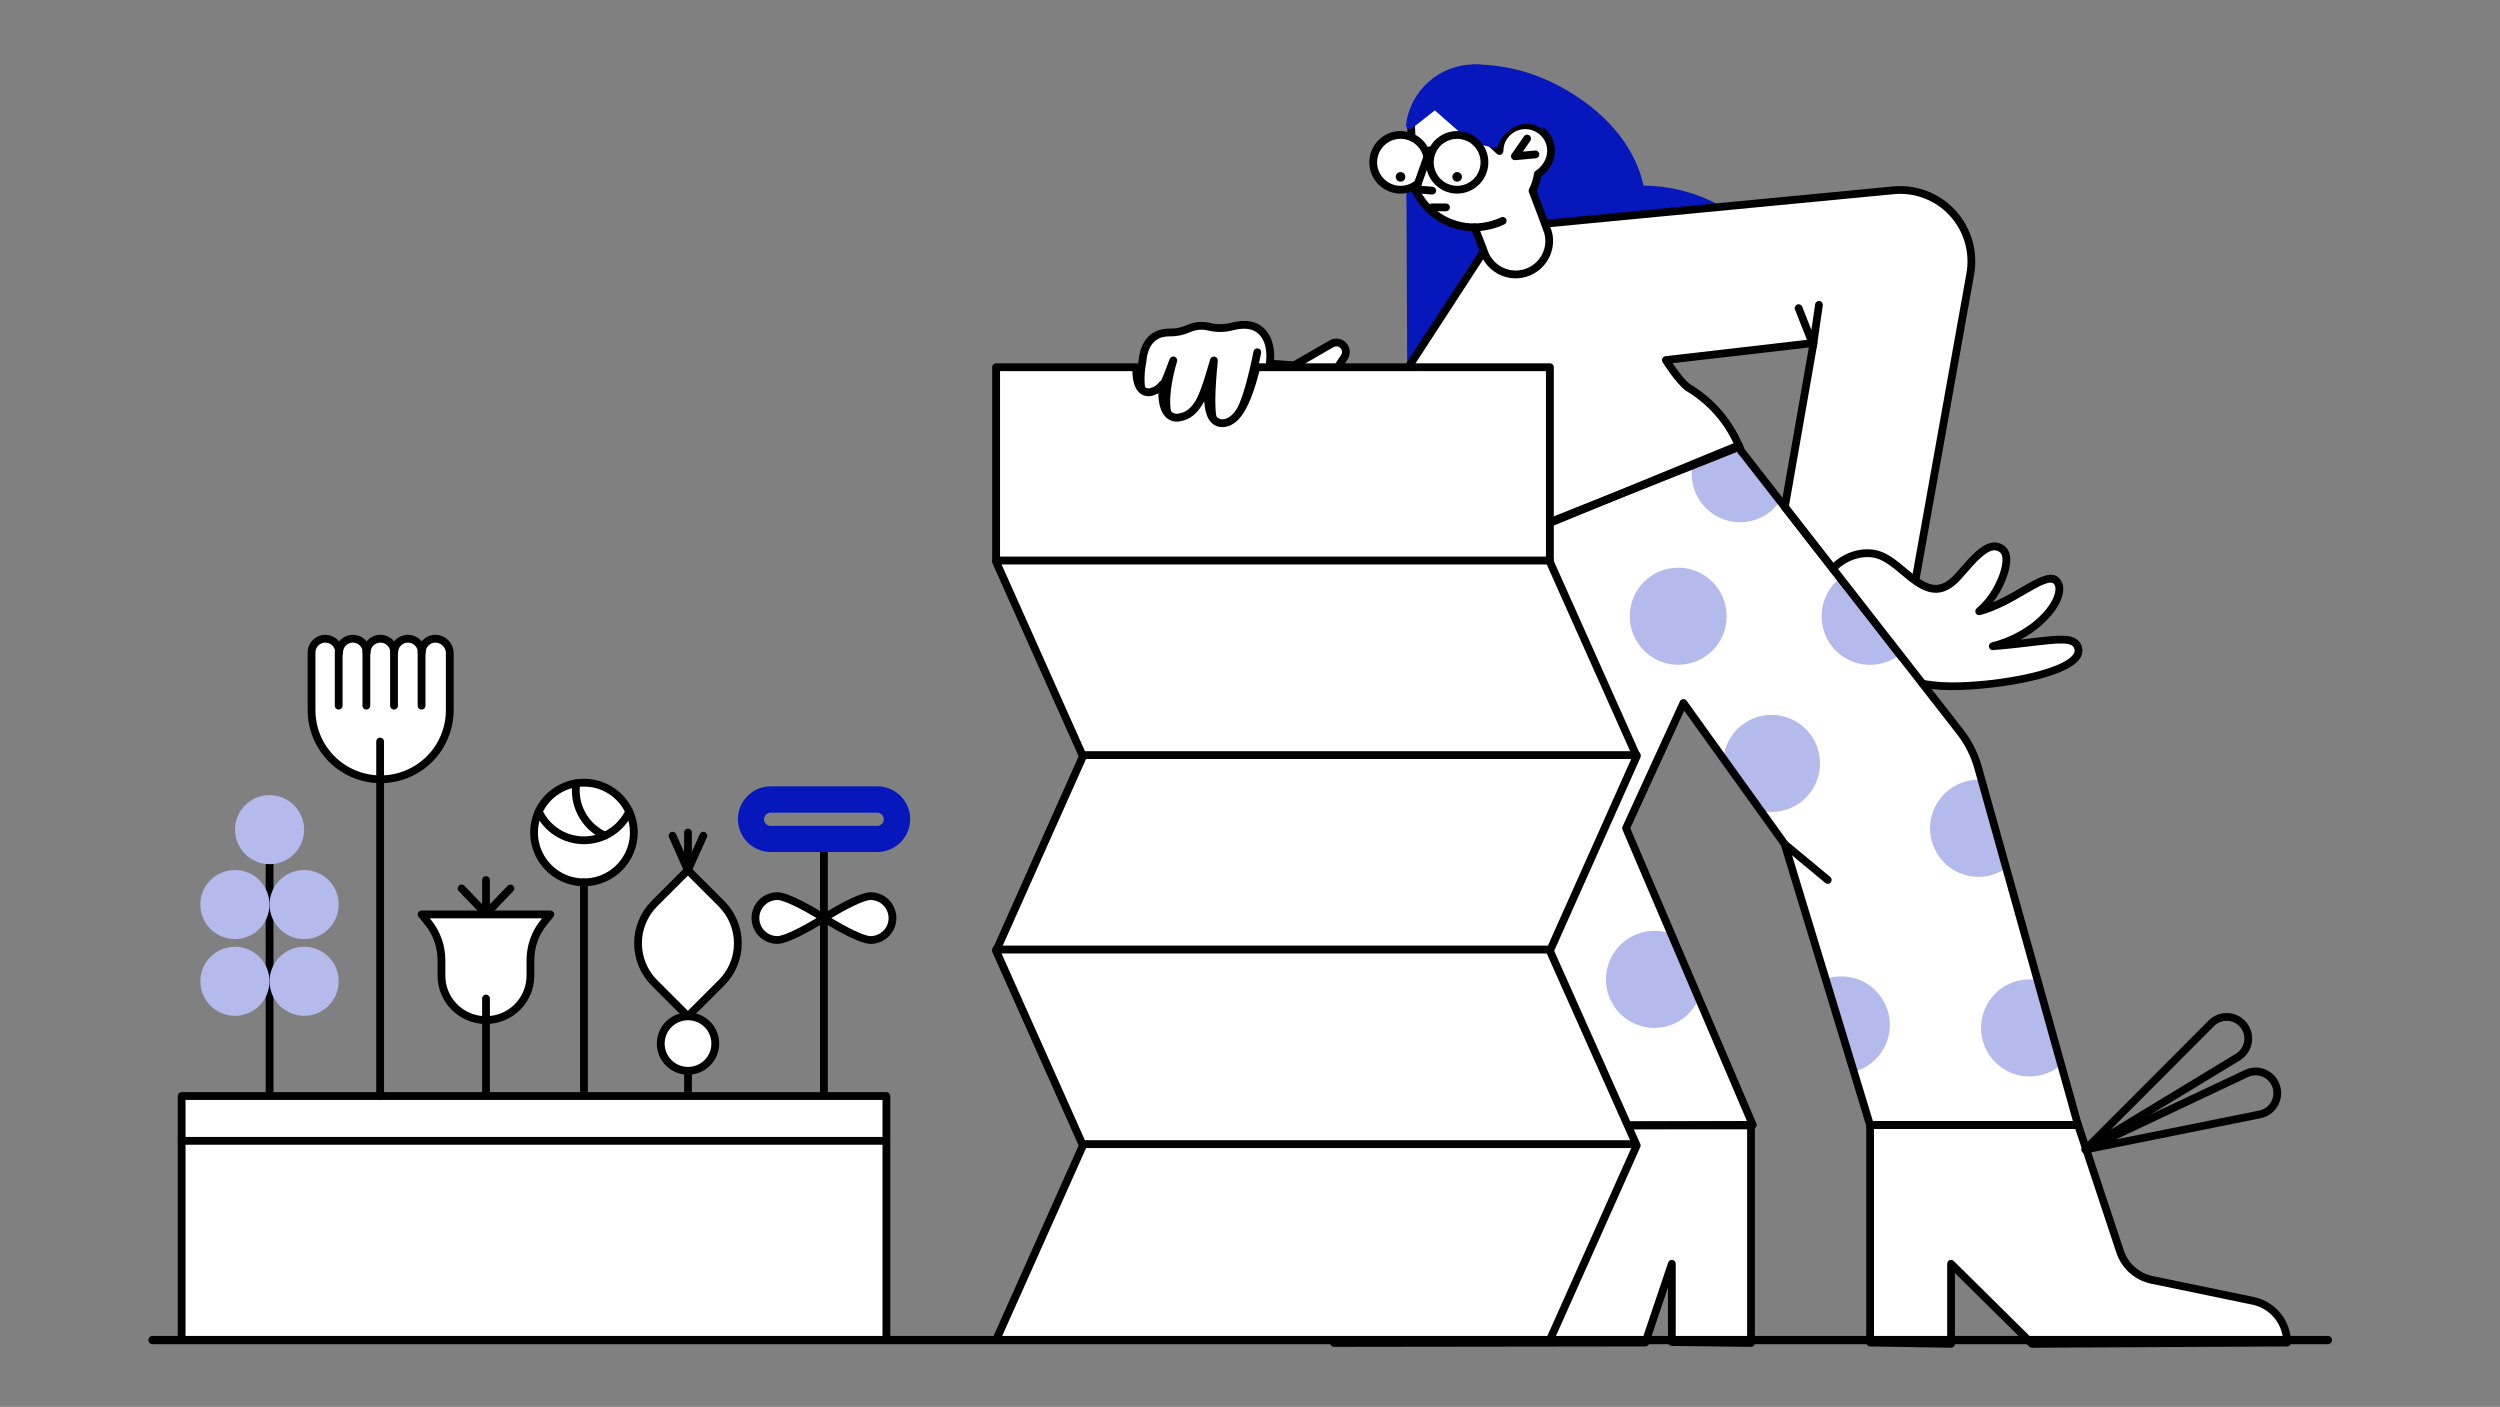 <svg class="img-fluid" fill="none" height="2305" viewBox="0 0 4096 2305" width="4096" xmlns="http://www.w3.org/2000/svg"><rect x="0" y="0" width="4096" height="2305" fill="#808080" stroke="none"/><path d="m2528.05 1843.97 343.72-.95-207.65-486.14 94-205.13 165.64 230.86 140.04 460.41h340.76l-164.44-588.21c-6.08-20.28-15.86-39.24-28.86-55.93l-357.73-458.916-.43.212c-1.27-3.615-2.76-7.23-4.24-10.633l-367.48 151.091-143.23 428.716c-8.89 26.61-7.89 55.54 2.82 81.47z" fill="#fff"/><g fill="#b4baeb"><path d="m3112.69 1072.43c-8.21 6.43-17.61 11.17-27.65 13.97-10.04 2.79-20.53 3.57-30.88 2.3-10.34-1.28-20.33-4.58-29.4-9.72-9.07-5.15-17.05-12.03-23.46-20.26-6.42-8.23-11.15-17.65-13.94-27.71-2.78-10.07-3.56-20.59-2.29-30.95 1.27-10.37 4.56-20.384 9.69-29.475 5.14-9.091 12-17.08 20.22-23.51"/><path d="m3245.45 1277.66c-1.27-.06-2.54-.1-3.84-.1-12.4 0-24.61 2.91-35.68 8.49s-20.68 13.69-28.06 23.66c-7.39 9.97-12.34 21.54-14.46 33.78s-1.35 24.8 2.25 36.68c3.59 11.89 9.92 22.76 18.46 31.76s19.07 15.86 30.74 20.05c11.66 4.18 24.14 5.57 36.44 4.05s24.07-5.9 34.38-12.8c-3.62-7.92-32.54-118.63-40.23-145.57z"/><path d="m3016.91 1599.74c-9.58-.01-19.08 1.73-28.03 5.12 10.75 27.18 46.62 148.01 47.72 151.47 18.73-4.79 35.08-16.28 45.96-32.3 10.89-16.02 15.56-35.47 13.14-54.7s-11.76-36.92-26.27-49.73c-14.5-12.81-33.18-19.88-52.52-19.86z"/><path d="m2456.93 1041.84c-7.87-5.46-16.67-9.45-25.96-11.76-6.58 28.49-45.65 148.31-46.72 151.79 18.14 6.74 38.1 6.61 56.15-.37 18.04-6.97 32.92-20.31 41.85-37.5 8.92-17.2 11.27-37.07 6.61-55.88s-16.02-35.27-31.93-46.28z"/><path d="m2902.54 1171.23c-19.75 0-38.8 7.39-53.41 20.72s-23.73 31.64-25.59 51.35c1.97.16 3.81 1.01 5.2 2.42 1.38 1.4 2.22 3.25 2.35 5.22 2.33 16.23 16.3 29.66 26.24 41.97 9.88 12.24 20.43 23.9 30.47 36 10.86 2.06 22.02 1.83 32.78-.68 10.76-2.52 20.88-7.25 29.71-13.91s16.17-15.09 21.56-24.76c5.39-9.66 8.71-20.35 9.74-31.38 1.03-11.02-.25-22.14-3.75-32.64-3.51-10.5-9.16-20.15-16.6-28.34-7.44-8.18-16.51-14.72-26.62-19.19-10.1-4.48-21.03-6.78-32.08-6.78z"/><path d="m2749.56 1089.15c43.83 0 79.36-35.61 79.36-79.54 0-43.922-35.53-79.531-79.36-79.531s-79.36 35.609-79.36 79.531c0 43.93 35.53 79.54 79.36 79.54z"/><path d="m2448.26 1497.45c43.83 0 79.36-35.61 79.36-79.54 0-43.92-35.53-79.53-79.36-79.53s-79.35 35.61-79.35 79.53c0 43.93 35.52 79.54 79.35 79.54z"/><path d="m2915.25 822.262c-.06-.134-.09-.27-.14-.404-4.75-4.785-54.04-75.225-67.67-90.418-.09-.106-.15-.212-.24-.327-6.1 2.065-65.55 27.007-74.5 32.018-2.93 17.704.2 35.881 8.88 51.575 8.69 15.695 22.41 27.983 38.95 34.869 16.53 6.886 34.91 7.963 52.13 3.056 17.22-4.906 32.28-15.507 42.74-30.08-.05-.11-.1-.198-.15-.289z"/><path d="m2782.92 1637.23c-6.34 14.13-16.67 26.09-29.7 34.41-13.04 8.33-28.21 12.65-43.67 12.45-15.45-.2-30.51-4.92-43.32-13.59-12.81-8.66-22.82-20.88-28.8-35.17-5.97-14.29-7.65-30.01-4.83-45.24s10.01-29.3 20.71-40.49c10.69-11.18 24.41-19 39.47-22.48 15.06-3.47 30.8-2.47 45.3 2.9"/><path d="m3334.32 1605.17c-3.03-.36-6.07-.54-9.12-.54-12.85-.01-25.5 3.11-36.88 9.09-11.37 5.98-21.13 14.64-28.43 25.23-7.31 10.59-11.93 22.8-13.49 35.58s.01 25.74 4.55 37.78c4.55 12.04 11.95 22.8 21.55 31.34 9.61 8.55 21.15 14.63 33.61 17.72 12.47 3.09 25.51 3.1 37.98.03s24.02-9.12 33.64-17.65c-11.19-18.9-40.54-126.01-43.41-138.58z"/></g><path d="m2506.64 206.445c38.91.011 46.83 51.888 18.75 73.314-.84.64-1.78 1.119-2.79 1.414-1.95 13.492-6.58 26.454-13.62 38.123 7.59 2.054 9.97 11.328 14.07 20.447 4.44 9.865-3.58 23.99 10.53 23.76 12.79-.213 237.47-22.629 252.52-22.361 9.9.174 27.31-2.49 37.14-1.299-39.6-23.145-84.59-35.428-130.43-35.614-11.18-52.811-46.8-102.467-100.81-140.328-52.66-36.911-111.84-58.294-176.63-58.294-33.95 0 60.35 42.872 91.27 100.838z" fill="#0618bb"/><path d="m2313.57 617.105c9.8-27.832 27.38-52.647 40.59-78.911 15.26-30.344 28.37-61.443 46.09-90.521 4.17-7.073 8.8-13.867 13.84-20.341 3.35-4.177 7.51-8.081 10.05-12.834 5.24-9.782-5.36-19.156-5.4-29.651-.24-5.626 1.3-11.184 4.41-15.879-7.14.506-14.29.592-21.43.258-11.44-.517-64.42-15.099-82.25-62.434-3.29 2.675-7.17 4.52-11.32 5.382-1.28.232-2.6.242-3.88.03l1.41 304.446c.01 1.687.68 3.303 1.87 4.493 1.2 1.191 2.81 1.859 4.49 1.859h1.56c-.7-1.901-.71-3.988-.03-5.897z" fill="#0618bb"/><path d="m3747.23 2199.64c-.02-16.01-5.53-31.54-15.62-43.97-10.08-12.42-24.12-21-39.76-24.29l-166.35-34.45c-11.95-2.49-23.05-8.08-32.17-16.22-9.12-8.13-15.95-18.53-19.81-30.14l-68.75-207.34h-340.76v356.41l132.61 2.13v-131.21l132.64 131.21z" fill="#fff"/><path d="m3329.26 2208.15c-1.67 0-3.28-.66-4.47-1.84l-121.8-120.49v115.95c0 .85-.17 1.69-.5 2.47s-.81 1.48-1.41 2.08c-1.24 1.17-2.87 1.82-4.57 1.83l-132.61-2.13c-1.67-.02-3.26-.71-4.44-1.9-1.17-1.2-1.82-2.8-1.82-4.48v-356.41c0-1.69.67-3.32 1.86-4.51 1.19-1.2 2.81-1.87 4.5-1.87h340.76c1.34 0 2.64.42 3.73 1.21 1.08.78 1.89 1.89 2.31 3.16l68.75 207.34c3.53 10.54 9.75 19.97 18.03 27.36 8.29 7.39 18.36 12.48 29.22 14.77l166.33 34.45c17.05 3.64 32.34 13.01 43.34 26.56 11 13.56 17.04 30.47 17.13 47.94 0 1.69-.67 3.31-1.86 4.5-1.18 1.2-2.79 1.87-4.48 1.88l-417.96 2.13zm-132.64-143.97c1.68 0 3.28.66 4.47 1.84l130.77 129.36 408.68-2.09c-1.41-13.37-7.01-25.96-15.99-35.96-8.97-10-20.88-16.9-34-19.71l-166.33-34.45c-13.04-2.74-25.13-8.86-35.08-17.73s-17.42-20.2-21.66-32.86l-67.3-202.97h-329.8v343.76l119.88 1.91v-124.72c0-1.69.67-3.31 1.86-4.51 1.2-1.2 2.82-1.87 4.5-1.87z" fill="#000"/><path d="m2994.62 1448.11c-1.48 0-2.91-.52-4.05-1.47l-70.66-58.69c-1.3-1.08-2.12-2.63-2.28-4.32-.15-1.68.36-3.36 1.44-4.66s2.63-2.13 4.31-2.28c1.68-.16 3.36.36 4.66 1.44l70.65 58.69c1.01.84 1.74 1.97 2.08 3.24.34 1.26.29 2.6-.15 3.84-.45 1.23-1.26 2.3-2.33 3.05-1.08.76-2.35 1.16-3.66 1.16z" fill="#000"/><path d="m3416.66 1889.8c-1.26 0-2.49-.37-3.54-1.07s-1.86-1.7-2.34-2.87c-.49-1.16-.61-2.44-.37-3.68.25-1.24.85-2.38 1.74-3.27l206.46-206.91c4.18-4.2 9.2-7.46 14.73-9.57 5.54-2.1 11.45-3 17.36-2.64s11.67 1.97 16.91 4.73 9.83 6.6 13.47 11.27c3.65 4.68 6.26 10.07 7.67 15.83 1.4 5.76 1.57 11.76.5 17.59-1.08 5.83-3.38 11.37-6.76 16.24-3.37 4.87-7.74 8.97-12.81 12.02l-249.74 151.42c-.99.6-2.12.91-3.28.91zm231.49-217.29c-3.81-.01-7.59.74-11.12 2.2-3.52 1.46-6.72 3.6-9.42 6.3l-169.34 169.72 204.83-124.19c5.44-3.27 9.67-8.25 12.02-14.16 2.36-5.91 2.71-12.43 1.02-18.56-1.7-6.14-5.36-11.54-10.41-15.39-5.06-3.85-11.24-5.94-17.59-5.93z" fill="#000"/><path d="m3416.65 1889.8c-1.44 0-2.85-.49-3.98-1.4-1.12-.91-1.91-2.17-2.23-3.59-.31-1.41-.14-2.89.5-4.19.64-1.31 1.7-2.35 3-2.97l263.96-124.62c7.88-3.7 16.72-4.85 25.28-3.27 8.56 1.57 16.42 5.78 22.48 12.05 6.06 6.26 10.02 14.27 11.32 22.9s-.12 17.44-4.07 25.22c-2.82 5.67-6.91 10.6-11.93 14.44-5.03 3.83-10.87 6.46-17.07 7.68l-286 57.63c-.41.08-.84.12-1.26.12zm278.94-127.94c-4.25 0-8.45.93-12.31 2.73l-216.52 102.23 234.67-47.28c4.31-.85 8.36-2.68 11.85-5.34s6.32-6.09 8.28-10.02c2.27-4.45 3.36-9.4 3.16-14.38-.2-4.99-1.67-9.84-4.28-14.09s-6.26-7.76-10.61-10.18c-4.35-2.43-9.25-3.69-14.23-3.67z" fill="#000"/><path d="m2185.61 2200.32s23.12-61.46 55.38-68.26l166.35-34.45c11.95-2.49 23.04-8.09 32.17-16.22 9.12-8.14 15.95-18.53 19.81-30.14l68.75-207.34h340.76v356.41l-129.67-1.53v-128.23l-43.49 129.08z" fill="#fff"/><path d="m2868.83 2206.7h-.07l-129.67-1.53c-1.68-.02-3.28-.7-4.45-1.89-1.18-1.2-1.84-2.81-1.84-4.49v-89.4l-31.1 92.29c-.43 1.26-1.24 2.36-2.32 3.14s-2.37 1.2-3.71 1.2l-510.05.67c-1.03 0-2.05-.25-2.96-.72-.91-.48-1.69-1.18-2.28-2.03-.58-.84-.96-1.82-1.08-2.85-.13-1.02 0-2.06.36-3.02.99-2.65 24.76-64.82 60.02-72.26l166.38-34.45c10.85-2.29 20.92-7.38 29.2-14.77 8.29-7.39 14.5-16.82 18.03-27.36l68.75-207.34c.42-1.27 1.23-2.38 2.31-3.16 1.09-.79 2.39-1.21 3.73-1.21h340.76c1.69 0 3.31.67 4.5 1.87s1.87 2.82 1.87 4.51v356.41c0 1.7-.68 3.32-1.87 4.52-1.19 1.19-2.81 1.86-4.5 1.86zm-336.17-356.41-67.3 202.97c-4.24 12.65-11.7 23.98-21.65 32.85-9.95 8.88-22.04 14.99-35.08 17.74l-166.36 34.45c-20.13 4.25-38.39 36.27-47.1 55.62l495.93-.65 42.04-124.76c.48-1.43 1.45-2.64 2.75-3.42 1.29-.78 2.82-1.07 4.31-.83 1.49.25 2.84 1.01 3.82 2.17.97 1.15 1.51 2.61 1.51 4.13v121.92l116.94 1.38v-343.57z" fill="#000"/><path d="m3115.8 1076.28 112.38-627.846c3.14-17.908 2.06-36.302-3.13-53.721-5.2-17.42-14.37-33.386-26.8-46.631-12.43-13.244-27.77-23.403-44.8-29.668-17.02-6.266-35.28-8.467-53.3-6.427l-563.61 54.015-99.65 42.591c-3.89 1.66-4.31-.06-9.2 8.238l-160.62 246.895-120.95-21.266-212.18 142.481 325.45 125.816c1.47.553 2.9 1.191 4.31 1.867 14.39 6.875 30.06 10.619 45.99 10.986s31.76-2.652 46.44-8.857c14.68-6.206 27.89-15.457 38.75-27.146 10.85-11.689 19.12-25.55 24.25-40.671l51.64-130.048c5.19 19.501 7.7 15.099 4.07 34.108-12.69 42.116-11.41 87.219 3.65 128.543l371.22-147.444c-16.78-40.651-46.26-74.752-84.02-97.184-15.51-11.552-36.33-44.988-36.33-44.988l241.96-27.954-47.07 268.721z" fill="#fff"/><path d="m3115.79 1082.66c-.96 0-1.92-.22-2.79-.65-.86-.42-1.63-1.04-2.22-1.8l-191.55-245.593c-.54-.704-.94-1.515-1.16-2.382-.21-.867-.24-1.769-.09-2.649l45.6-260.293-223.22 25.787c6.99 10.31 19.21 27.188 28.88 34.525 38.82 23.105 69.12 58.207 86.35 100.038.33.783.5 1.622.49 2.469 0 .848-.17 1.686-.5 2.467s-.81 1.488-1.41 2.081-1.32 1.058-2.11 1.371l-371.23 147.439c-.79.315-1.63.467-2.49.447-.85-.019-1.69-.21-2.46-.56-.78-.35-1.48-.854-2.06-1.48s-1.03-1.362-1.32-2.165c-15.52-42.5-16.88-88.902-3.85-132.238 1.43-7.511 1.81-10.525 1.33-13.362l-44.88 113.03c-5.43 15.954-14.18 30.574-25.65 42.9-11.47 12.327-25.42 22.081-40.92 28.62-15.51 6.54-32.22 9.718-49.03 9.325-16.82-.393-33.36-4.347-48.54-11.604-1.46-.695-2.67-1.221-3.82-1.654l-325.48-125.838c-1.09-.42-2.04-1.132-2.75-2.056-.72-.925-1.16-2.028-1.29-3.188-.13-1.161.06-2.335.55-3.394.49-1.06 1.26-1.964 2.23-2.614l212.18-142.48c1.36-.92 3.03-1.273 4.65-.985l116.8 20.539 158.25-243.246c4.06-6.886 6.18-8.906 10.7-10.257.48-.132.95-.294 1.41-.485l99.65-42.591c.61-.257 1.25-.419 1.9-.48l563.6-54.015c19-2.133 38.24.201 56.18 6.817 17.95 6.616 34.11 17.332 47.2 31.298s22.76 30.798 28.23 49.16c5.47 18.363 6.6 37.75 3.3 56.626l-112.39 627.86c-.22 1.22-.78 2.34-1.62 3.24s-1.92 1.54-3.11 1.83c-.5.13-1.02.19-1.54.19zm-184.78-253.663 181.03 232.113 109.87-613.803c2.96-16.929 1.95-34.318-2.97-50.784-4.91-16.467-13.59-31.559-25.34-44.079s-26.25-22.122-42.34-28.045c-16.1-5.922-33.36-8.003-50.4-6.075l-562.73 53.936-98.75 42.204c-.9.379-1.82.704-2.76.974-.15.045-.3.085-.44.13-1.15 1.398-2.15 2.908-3 4.508-.05.081-.1.162-.15.24l-160.62 246.895c-.69 1.045-1.66 1.866-2.81 2.361-1.14.496-2.41.644-3.64.427l-118.42-20.823-199.87 134.221 314.01 121.408c1.42.538 3 1.218 4.77 2.065 13.57 6.486 28.36 10.017 43.39 10.362s29.97-2.504 43.82-8.36 26.31-14.586 36.56-25.616c10.24-11.029 18.04-24.108 22.88-38.376.04-.1.07-.212.11-.304l51.64-130.048c.5-1.246 1.37-2.305 2.5-3.024 1.13-.72 2.46-1.065 3.79-.986 1.34.079 2.61.578 3.65 1.426s1.78 2.002 2.13 3.298c1.4 5.291 2.59 8.696 3.54 11.431 2.97 8.533 3.32 11.434.64 25.518-.04.216-.09.429-.16.638-11.69 38.643-11.19 79.958 1.41 118.31l358.9-142.553c-16.58-36.828-44.1-67.629-78.8-88.197-.19-.112-.38-.235-.55-.368-16.29-12.121-37.05-45.321-37.93-46.729-.57-.913-.9-1.956-.96-3.03-.06-1.075.16-2.147.62-3.117.47-.97 1.17-1.805 2.05-2.43.87-.624 1.89-1.016 2.96-1.14l241.96-27.949c.98-.114 1.98.003 2.91.344.93.34 1.77.894 2.45 1.617s1.19 1.595 1.47 2.546c.28.952.34 1.957.17 2.936z" fill="#000"/><path d="m2514.01 1895.76c-.47 0-.93-.06-1.39-.16l-284.8-64.01c-5.78-1.28-11.22-3.78-15.95-7.33-4.74-3.54-8.68-8.06-11.55-13.24-2.86-5.19-4.6-10.92-5.09-16.83s.28-11.85 2.25-17.44 5.11-10.69 9.2-14.98c4.09-4.28 9.04-7.65 14.52-9.87s11.37-3.25 17.29-3.02c5.91.23 11.7 1.72 16.99 4.36l261.37 130.43c1.28.64 2.31 1.7 2.92 3s.76 2.77.43 4.17c-.32 1.4-1.11 2.64-2.24 3.54-1.12.89-2.51 1.38-3.95 1.38zm-277.1-134.15c-7.17-.02-14.09 2.62-19.43 7.4-5.34 4.79-8.73 11.38-9.52 18.52-.78 7.14 1.09 14.31 5.27 20.15 4.17 5.83 10.35 9.91 17.35 11.46l233.6 52.5-214.37-106.97c-4-2.01-8.42-3.05-12.9-3.05z" fill="#000"/><path d="m2220 1932.52c-5.89-.04-11.7-1.31-17.06-3.75s-10.15-5.98-14.05-10.4-6.83-9.61-8.6-15.24-2.33-11.57-1.65-17.43c1.32-11 6.93-21.03 15.6-27.91s19.7-10.05 30.69-8.82l289.82 34.08c1.55.18 2.97.93 4.01 2.09 1.03 1.16 1.61 2.66 1.62 4.22 0 1.56-.56 3.07-1.59 4.24-1.02 1.17-2.44 1.92-3.98 2.12l-289.47 36.45c-1.77.23-3.55.35-5.34.35zm.23-71.06c-5.78-.02-11.43 1.69-16.23 4.9-4.81 3.22-8.54 7.8-10.74 13.16-2.19 5.36-2.74 11.25-1.58 16.92 1.17 5.67 3.99 10.87 8.12 14.92 3.1 3.1 6.87 5.45 11.02 6.87 4.15 1.41 8.57 1.85 12.92 1.29l237.5-29.93-237.75-27.95c-1.08-.12-2.17-.18-3.26-.18z" fill="#000"/><path d="m2059.97 577.068c-12.94 63.797-29.28 119.514-54.1 125.043-22.07 4.891-25.04-28.284-16.98-111.645-22.49 78.895-35.43 99.31-58.35 102.926-22.91 3.615-26.04-42.106-8.22-102.926-17.84 47.635-21.7 56.566-36.55 61.245-17.82 5.529-20.16-28.284-13.79-61.033l.21-2.552c4.46-35.513 26.1-43.594 43.71-43.382 10.65.219 21.22-1.886 30.98-6.167 10.48-4.851 22.28-6.049 33.52-3.402 12.26 3.083 25.09 3.083 37.35 0 17.4-4.679 37.34-5.529 50.92 9.569 17.4 19.139 11.68 50.93 11.68 50.93l40.07 2.828-35.54 20.46 96.91-55.81c14.29-8.23 29.87 8.53 20.67 22.233l-38.29 57.033c-19.48 14.248-66.61 60.941-107.53 88.289-8.66 36.196-46.67 62.414-91.02 60.469-49.4-2.163-87.94-38.453-86.08-81.04.73-16.587 12.94-51.318 21.25-69.7" fill="#fff"/><path d="m1970.28 797.662c-1.64 0-3.28-.036-4.94-.109-52.83-2.315-94.17-41.657-92.16-87.695.55-12.56 6.95-33.84 13.6-51.804-2.58.773-5.31.87-7.93.282-2.63-.588-5.06-1.842-7.06-3.642-11.7-10.524-10.85-40.353-6.12-64.89l.18-2.207c0-.089.02-.179.03-.266 5.6-44.673 36.92-49.06 50.1-48.966 9.69.226 19.32-1.675 28.21-5.57 11.78-5.462 25.05-6.81 37.68-3.828 11.25 2.856 23.03 2.866 34.29.03 25.05-6.737 44.33-2.881 57.24 11.484 14.19 15.615 14.79 38.016 14.02 49.302l31.51 2.227 59.69-34.377c4.29-2.472 9.3-3.416 14.19-2.675 4.9.74 9.4 3.12 12.78 6.752 3.38 3.633 5.43 8.303 5.82 13.252s-.91 9.884-3.67 14.002l-38.29 57.031c-.42.616-.93 1.155-1.53 1.592-6.92 5.057-17.86 14.714-30.52 25.894-22.13 19.536-49.53 43.728-75.2 61.181-10.24 37.2-48.03 63-91.92 63zm-65.32-150.893c-7.93 18.501-18.43 49.321-19.06 63.646-1.7 39.01 34.18 72.382 80 74.392 40.86 1.784 76.41-21.581 84.55-55.58.37-1.567 1.32-2.934 2.65-3.828 25.54-17.066 53.45-41.709 75.88-61.507 12.38-10.929 23.13-20.428 30.52-25.944l37.67-56.116c1.16-1.728 1.71-3.798 1.54-5.873-.16-2.076-1.02-4.035-2.44-5.558-1.41-1.523-3.3-2.522-5.36-2.832-2.05-.311-4.15.084-5.95 1.121l-61.3 35.301-.07.042-35.54 20.466c-1.46.797-3.17.989-4.77.536s-2.96-1.515-3.79-2.959c-.83-1.445-1.06-3.157-.64-4.77.41-1.614 1.44-3.001 2.86-3.865l17.44-10.039-19.24-1.359c-.89-.063-1.76-.314-2.55-.736-.79-.421-1.48-1.004-2.03-1.711s-.94-1.522-1.15-2.391c-.22-.87-.25-1.775-.09-2.656.05-.277 4.9-28.975-10.12-45.509-9.61-10.673-24.18-13.185-44.57-7.705-13.29 3.379-27.2 3.393-40.49.041-9.86-2.311-20.21-1.251-29.4 3.011-10.77 4.738-22.45 7.039-34.21 6.737-14.78 0-32.83 6.641-36.77 37.674l-.21 2.414c-.02.231-.05.461-.09.689-5.33 27.412-3.14 48.628 2.06 53.303.5.453 1.26 1.144 3.61.414 4.56-1.231 8.52-4.059 11.18-7.97.27-.573.64-1.102 1.07-1.567 4.91-7.571 10.27-21.29 20.22-47.848.58-1.547 1.73-2.808 3.22-3.518 1.49-.711 3.19-.815 4.76-.292 1.56.523 2.86 1.634 3.62 3.098.77 1.464.93 3.168.47 4.752-14.88 50.768-13.16 83.598-5.25 92.617.74.932 1.74 1.635 2.86 2.026 1.13.392 2.34.456 3.5.185 18.23-2.875 30.24-17.761 53.22-98.377.44-1.532 1.43-2.845 2.78-3.682 1.35-.836 2.97-1.135 4.53-.839 1.56.297 2.95 1.169 3.91 2.444.95 1.275 1.39 2.861 1.24 4.446-4.2 43.382-7.65 94.386 2.97 103.815 1 .887 2.62 1.803 6.29.985 26.06-5.804 43.51-91.819 49.25-120.084.16-.821.49-1.601.96-2.296.46-.694 1.06-1.29 1.76-1.752 1.41-.935 3.13-1.27 4.78-.933.82.167 1.6.494 2.29.962.7.468 1.29 1.069 1.75 1.767.46.699.78 1.482.94 2.304.16.823.16 1.668-.01 2.49-17.4 85.794-35.04 124.67-58.96 129.999-3.01.849-6.18.938-9.23.259-3.06-.679-5.89-2.105-8.26-4.151-8.8-7.808-12.31-25.106-11.1-60.607-14.48 39.24-27.16 52.709-47.12 55.863-3.29.612-6.68.342-9.82-.782-3.15-1.123-5.94-3.061-8.1-5.617-8.05-9.204-10.12-26.544-8.66-46.546z" fill="#000"/><path d="m2970.65 571.539c-1.28-.001-2.53-.387-3.58-1.108-1.06-.72-1.87-1.742-2.34-2.932l-23.76-60.182c-.32-.781-.48-1.618-.47-2.461 0-.844.18-1.677.51-2.453.33-.775.81-1.478 1.41-2.066s1.32-1.051 2.1-1.361c.78-.311 1.62-.462 2.46-.447.84.016 1.67.199 2.44.538s1.47.828 2.05 1.439c.58.61 1.03 1.33 1.33 2.117l15 37.968 6.1-41.859c.11-.841.38-1.652.8-2.386s.99-1.377 1.66-1.889c.68-.513 1.45-.886 2.26-1.098.82-.211 1.68-.257 2.51-.135.84.123 1.64.411 2.37.849.72.437 1.35 1.015 1.85 1.7.5.684.86 1.461 1.06 2.286.19.824.22 1.68.08 2.516l-9.54 65.499c-.21 1.39-.86 2.674-1.87 3.653-1 .979-2.3 1.598-3.7 1.761-.24.031-.49.048-.73.051z" fill="#000"/><path d="m3150.12 1120.43c5.52.75 11.33 1.53 17.45 2.32 64.92 8.29 246.34-16.17 237.64-59.97-5.31-26.58-51.35-10.85-140.25-4.04 77.65-19.78 121.79-82.089 105.87-105.056-15.91-22.967-68.32 32.324-128.15 47.846 33.1-27.431 54.95-85.061 39.46-100.159-22.49-21.692-51.77 18.501-74.05 43.169-49.01 54.653-84.02-17.225-127.09-34.238-24.67-9.888-57.98-.542-78.01 21.387" fill="#fff"/><path d="m3197.41 1130.67c-10.24.1-20.48-.44-30.66-1.6-6.14-.79-11.97-1.56-17.5-2.32-1.67-.23-3.18-1.11-4.2-2.46-1.03-1.35-1.47-3.05-1.24-4.72.23-1.68 1.11-3.2 2.45-4.22 1.35-1.02 3.04-1.47 4.72-1.24 5.49.75 11.29 1.52 17.39 2.31 58.63 7.49 197.91-11.08 226.5-41.81 5.1-5.48 4.34-9.32 4.09-10.59-2.59-12.99-23.32-11.05-69.97-5.48-18.35 2.2-39.14 4.68-63.55 6.56-1.59.12-3.17-.35-4.43-1.34s-2.1-2.41-2.35-3.99c-.26-1.58.08-3.2.96-4.53.87-1.34 2.22-2.3 3.76-2.69 53.41-13.61 91.7-48.49 101.92-75.907 3.09-8.294 3.19-15.15.3-19.327-5.63-8.125-25.34 3.307-48.15 16.551-20.61 11.964-46.26 26.853-73.18 33.833-1.4.37-2.89.24-4.21-.36-1.32-.59-2.39-1.62-3.05-2.91s-.86-2.77-.57-4.19c.3-1.426 1.06-2.704 2.18-3.629 24.19-20.041 41.34-56.392 42.2-77.773.25-6.116-.86-10.699-3.12-12.9-1.32-1.429-2.93-2.56-4.72-3.316-1.79-.757-3.72-1.122-5.66-1.071-13.77.6-31.66 21.134-46.03 37.64-2.91 3.35-5.75 6.606-8.48 9.634-37.99 42.357-69.72 15.843-97.71-7.558-11.86-9.912-24.12-20.158-36.44-25.025-22.11-8.86-52.6-.362-70.98 19.758-.56.618-1.24 1.118-2 1.473-.76.354-1.58.556-2.41.593-.84.037-1.67-.092-2.46-.378-.78-.286-1.5-.724-2.12-1.29-.62-.565-1.12-1.247-1.47-2.006s-.55-1.581-.59-2.418.09-1.673.37-2.46c.29-.788.73-1.511 1.29-2.129 22.12-24.22 57.89-33.896 85.07-23.001 14.2 5.61 27.26 16.525 39.89 27.084 31.19 26.069 51.74 40.443 80.1 8.81 2.7-2.988 5.48-6.186 8.35-9.476 16.8-19.29 35.84-41.153 55.06-41.989 3.67-.132 7.33.508 10.74 1.88s6.49 3.444 9.05 6.084c5.05 4.923 7.39 12.513 6.99 22.584-.73 18.125-11.25 45.413-28.26 67.57 15.73-7.101 31.02-15.15 45.79-24.103 29.42-17.08 52.66-30.567 64.98-12.783 5.43 7.824 5.83 18.568 1.17 31.068-8.23 22.077-32.28 48.347-66.76 66.777 5.91-.68 11.57-1.36 17.01-2.01 23.89-2.86 42.75-5.12 56.16-4.13 5.99.44 24.22 1.78 27.81 19.77 1.05 5.27.64 13.31-7.26 21.79-28.34 30.46-139.69 47.36-206.77 47.36z" fill="#000"/><path d="m2528.06 1850.35c-1.26 0-2.49-.37-3.54-1.07-1.05-.71-1.86-1.7-2.34-2.87l-187.1-453.16c-11.29-27.35-12.34-57.87-2.97-85.94l143.22-428.713c.29-.87.77-1.666 1.39-2.335.63-.67 1.39-1.196 2.23-1.544l367.49-151.089c1.53-.632 3.26-.637 4.8-.012s2.78 1.829 3.44 3.355c1.38 3.154 2.55 6.021 3.55 8.687.11.117.22.236.31.364l357.74 458.917c13.48 17.3 23.64 36.97 29.93 58.01l164.48 588.34c.27.95.31 1.95.13 2.92-.19.96-.59 1.88-1.18 2.66-.6.79-1.36 1.42-2.24 1.86s-1.85.67-2.84.67h-340.76c-1.36 0-2.69-.44-3.79-1.26-1.09-.81-1.9-1.95-2.3-3.26l-139.73-459.4-158.63-221.09-88.27 192.59 206.54 483.53c.42.96.59 2.02.49 3.07-.09 1.05-.44 2.06-1.02 2.94s-1.36 1.61-2.29 2.11c-.92.5-1.96.76-3.01.77l-343.72.95zm-41.57-964.929-142.3 425.949c-8.41 25.15-7.46 52.5 2.65 77l185.47 449.21 329.83-.92-203.87-477.26c-.35-.82-.52-1.7-.51-2.59s.21-1.77.58-2.58l93.99-205.13c.47-1.02 1.19-1.89 2.1-2.54.91-.64 1.97-1.04 3.08-1.15 1.1-.11 2.22.08 3.24.54 1.01.46 1.89 1.18 2.54 2.09l165.63 230.85c.41.56.72 1.19.92 1.86l138.68 455.89h327.65l-162.18-580.11c-5.84-19.48-15.24-37.7-27.74-53.72l-356.32-457.105c-1.32-.759-2.32-1.966-2.83-3.402-.49-1.412-1.06-2.888-1.67-4.451z" fill="#000"/><path d="m2316.46 305.126-4.84-104.995 50.93-40.405 94.2 87.724c0-11.224 4.45-21.988 12.37-29.924 7.92-7.937 18.65-12.395 29.85-12.395s21.94 4.458 29.86 12.395c7.92 7.936 12.37 18.7 12.37 29.924-.41 24.985-21.63 37.744-21.63 37.744-1.1 7.343-3.1 14.521-5.96 21.374-.84 2.05-1.76 4.06-2.72 6.042l17.58 46.485 5.73 15.736c2.69 6.242 4.06 12.976 4.03 19.777-.02 12.827-4.5 25.245-12.68 35.113-8.17 9.867-19.53 16.564-32.11 18.933-12.57 2.37-25.58.264-36.77-5.953-11.2-6.218-19.87-16.158-24.53-28.103l-2.76-7.656-13.4-34.463c-.22 0-.41.013-.61.013-21.33.018-42.17-6.397-59.81-18.412s-31.26-29.072-39.1-48.954z" fill="#fff"/><path d="m2483.27 456.039c-12.33-.03-24.36-3.778-34.54-10.756-10.18-6.979-18.03-16.865-22.52-28.373l-2.82-7.811-11.78-30.3c-21.97-.641-43.27-7.747-61.24-20.433s-31.82-30.391-39.82-50.909c-.26-.653-.41-1.344-.44-2.046l-4.84-104.995c-.04-1.008.16-2.012.57-2.93.42-.918 1.05-1.723 1.84-2.35l50.92-40.405c1.2-.943 2.69-1.428 4.2-1.367 1.52.061 2.97.663 4.08 1.699l85.25 79.395c2.3-8.253 6.73-15.754 12.83-21.751 6.11-5.996 13.69-10.276 21.97-12.409 8.28-2.134 16.97-2.046 25.21.255 8.23 2.301 15.72 6.733 21.7 12.852 4.45 4.486 7.96 9.821 10.31 15.69 2.36 5.868 3.52 12.15 3.41 18.474-.38 23.02-15.95 36.789-22.2 41.389-1.2 6.907-3.17 13.654-5.89 20.113-.51 1.225-1.06 2.497-1.67 3.828l16.61 43.944 5.7 15.64c2.98 6.996 4.5 14.529 4.48 22.136-.05 16.284-6.52 31.887-18.02 43.399-11.49 11.512-27.06 17.995-43.31 18.031zm-67.29-89.927c1.28-.002 2.54.385 3.6 1.111 1.06.725 1.87 1.754 2.34 2.953l13.4 34.451 2.81 7.802c4.15 10.534 11.84 19.287 21.74 24.753 9.89 5.466 21.38 7.301 32.48 5.19 11.11-2.11 21.13-8.035 28.34-16.753 7.21-8.719 11.17-19.685 11.18-31.011.04-5.928-1.15-11.8-3.51-17.238-.05-.116-.09-.233-.14-.351l-5.73-15.736-17.55-46.408c-.3-.814-.44-1.682-.4-2.552.04-.869.25-1.721.63-2.503.99-2.035 1.83-3.896 2.57-5.682 2.67-6.412 4.54-13.135 5.56-20.012.15-.906.5-1.769 1.02-2.528.52-.76 1.19-1.398 1.98-1.871.72-.443 18.19-11.388 18.54-32.382.08-4.63-.77-9.228-2.5-13.522-1.73-4.295-4.3-8.198-7.56-11.48-4.99-5.113-11.39-8.622-18.38-10.079-6.98-1.458-14.25-.799-20.86 1.894-6.61 2.692-12.27 7.295-16.27 13.224-3.99 5.929-6.13 12.914-6.15 20.068 0 1.242-.36 2.457-1.04 3.497-.68 1.039-1.65 1.858-2.78 2.355-1.14.496-2.4.65-3.62.441-1.22-.208-2.35-.769-3.26-1.615l-90.2-84-44.08 34.974 4.64 100.653c7.44 18.487 20.24 34.312 36.74 45.429 16.51 11.117 35.97 17.014 55.86 16.928z" fill="#000"/><path d="m2323.12 300.576c-7.55 6.236-16.93 9.821-26.71 10.207-9.77.386-19.41-2.448-27.42-8.069-8.02-5.622-13.98-13.721-16.97-23.058s-2.84-19.399.41-28.646c3.26-9.247 9.45-17.169 17.63-22.556 8.17-5.387 17.88-7.942 27.65-7.273 9.76.669 19.03 4.525 26.4 10.977s12.42 15.145 14.39 24.75" fill="#fff"/><path d="m2294.64 317.201c-9.67-.002-19.14-2.752-27.32-7.933-8.17-5.181-14.71-12.579-18.86-21.336s-5.74-18.513-4.57-28.137c1.16-9.624 5.02-18.72 11.13-26.233 6.11-7.512 14.23-13.134 23.4-16.211s19.02-3.484 28.42-1.174c9.39 2.31 17.94 7.243 24.65 14.226s11.3 15.73 13.25 25.225c.18.827.2 1.681.05 2.514s-.47 1.627-.93 2.337-1.05 1.321-1.75 1.797c-.7.477-1.49.809-2.31.978-.83.17-1.68.172-2.51.008s-1.62-.492-2.32-.964-1.3-1.08-1.76-1.787c-.47-.707-.79-1.499-.94-2.331-1.69-8.239-6.03-15.695-12.35-21.229-6.32-5.533-14.28-8.84-22.65-9.413-8.38-.573-16.71 1.618-23.72 6.239s-12.32 11.418-15.11 19.349c-2.8 7.932-2.92 16.562-.36 24.572 2.57 8.009 7.68 14.956 14.55 19.779 6.88 4.822 15.14 7.254 23.53 6.924 8.38-.33 16.43-3.405 22.91-8.753.65-.533 1.39-.934 2.19-1.179s1.64-.329 2.47-.249c.84.081 1.64.325 2.38.719s1.4.93 1.93 1.577.93 1.393 1.17 2.195c.25.802.33 1.644.25 2.479s-.32 1.645-.71 2.386c-.4.74-.93 1.396-1.58 1.929-9.16 7.559-20.66 11.693-32.53 11.696z" fill="#000"/><path d="m2415.37 378.872c-1.68 0-3.3-.672-4.5-1.869-1.19-1.196-1.86-2.819-1.86-4.511s.67-3.315 1.86-4.511c1.2-1.197 2.82-1.869 4.5-1.869 15.25-.161 30.28-3.598 44.09-10.08.76-.341 1.59-.529 2.42-.552.84-.023 1.67.119 2.45.419.78.299 1.49.75 2.1 1.326s1.1 1.266 1.44 2.031.53 1.59.55 2.428c.02.837-.12 1.671-.42 2.454-.3.782-.75 1.498-1.32 2.107-.58.608-1.27 1.097-2.03 1.439-15.44 7.22-32.24 11.035-49.28 11.188z" fill="#000"/><path d="m2369.12 346.122h-23.34c-1.69 0-3.31-.672-4.5-1.868-1.2-1.197-1.87-2.819-1.87-4.511s.67-3.315 1.87-4.511c1.19-1.197 2.81-1.869 4.5-1.869h23.34c1.69 0 3.31.672 4.5 1.869 1.19 1.196 1.86 2.819 1.86 4.511s-.67 3.314-1.86 4.511c-1.19 1.196-2.81 1.868-4.5 1.868z" fill="#000"/><path d="m2346.63 318.69c-.16 0-.33 0-.5-.02l-26.95-2.126c-.97-.077-1.92-.377-2.76-.879-.84-.501-1.55-1.19-2.08-2.013-.54-.823-.87-1.757-.98-2.731-.12-.974-.01-1.96.32-2.883l22.71-63.798c.56-1.593 1.74-2.896 3.27-3.621 1.52-.725 3.27-.813 4.86-.245 1.59.569 2.89 1.747 3.62 3.276.72 1.529.81 3.284.24 4.878l-19.91 55.945 18.66 1.474c1.64.128 3.16.887 4.26 2.119 1.09 1.232 1.67 2.841 1.6 4.489-.06 1.648-.76 3.207-1.94 4.35-1.19 1.144-2.77 1.782-4.42 1.782z" fill="#000"/><path d="m2481.99 262.408c-1.17-.001-2.31-.32-3.3-.924-.99-.603-1.8-1.468-2.34-2.5s-.79-2.192-.71-3.355c.07-1.162.46-2.283 1.12-3.239l19.98-28.835c.47-.704 1.08-1.308 1.78-1.776.71-.468 1.5-.79 2.33-.948s1.68-.149 2.51.028c.83.176 1.61.516 2.3.999.7.483 1.29 1.1 1.74 1.815.46.715.77 1.514.91 2.349s.12 1.691-.07 2.516c-.2.826-.55 1.605-1.04 2.292l-12.21 17.617 20.07-1.818c1.69-.152 3.36.371 4.66 1.456 1.29 1.084 2.11 2.64 2.26 4.326.15 1.685-.37 3.362-1.46 4.661-1.08 1.3-2.63 2.115-4.31 2.267l-33.65 3.043c-.19.017-.38.026-.57.026z" fill="#000"/><path d="m2294.65 297.637c4.33 0 7.85-3.523 7.85-7.869 0-4.345-3.52-7.868-7.85-7.868-4.34 0-7.85 3.523-7.85 7.868 0 4.346 3.51 7.869 7.85 7.869z" fill="#000"/><path d="m2453.81 240.077c8.19-28.399 47.15-50.132 72.54-28.664.56.47 1.06.971 1.57 1.488.13-.663.15-1.342.07-2.012l-.8-5.954v-.213c0-.275-.01-.55-.05-.823-3.55-27.207-16.87-52.188-37.46-70.277-20.58-18.089-47.04-28.048-74.41-28.018-27.38.03-53.82 10.047-74.36 28.181-20.55 18.133-33.81 43.143-37.31 70.359-.15 1.254.07 2.526.63 3.656.57 1.129 1.46 2.064 2.55 2.687 1.1.623 2.36.905 3.61.811 1.26-.094 2.46-.561 3.46-1.34l37-29.07 41.88 36.713c16.91 14.748 38.31 23.311 60.71 24.29.07-.614.2-1.22.37-1.814z" fill="#0618bb"/><path d="m2387.37 310.821c24.72 0 44.77-20.089 44.77-44.87 0-24.782-20.05-44.871-44.77-44.871-24.73 0-44.77 20.089-44.77 44.871 0 24.781 20.04 44.87 44.77 44.87z" fill="#fff"/><path d="m2387.37 317.201c-10.12 0-20-3.006-28.41-8.637-8.41-5.632-14.97-13.636-18.84-23.001-3.87-9.364-4.88-19.669-2.91-29.611 1.98-9.941 6.85-19.073 14-26.241 7.15-7.167 16.26-12.048 26.18-14.026 9.92-1.977 20.2-.963 29.54 2.916 9.35 3.879 17.33 10.448 22.95 18.876 5.62 8.429 8.62 18.337 8.62 28.474-.01 13.587-5.41 26.614-14.99 36.222-9.59 9.608-22.59 15.013-36.14 15.028zm0-89.741c-7.6 0-15.02 2.257-21.34 6.487-6.32 4.229-11.24 10.24-14.15 17.274-2.9 7.033-3.66 14.772-2.18 22.239 1.48 7.466 5.14 14.325 10.51 19.708s12.21 9.049 19.66 10.534 15.18.723 22.19-2.19c7.02-2.914 13.02-7.847 17.24-14.177s6.47-13.772 6.47-21.384c-.01-10.205-4.06-19.988-11.26-27.204s-16.96-11.275-27.14-11.287z" fill="#000"/><path d="m2387.37 297.637c4.33 0 7.85-3.523 7.85-7.869 0-4.345-3.52-7.868-7.85-7.868-4.34 0-7.85 3.523-7.85 7.868 0 4.346 3.51 7.869 7.85 7.869z" fill="#000"/><path d="m956.757 1445.66c45.143 0 81.733-36.57 81.733-81.67 0-45.11-36.59-81.67-81.733-81.67-45.139 0-81.732 36.56-81.732 81.67 0 45.1 36.593 81.67 81.732 81.67z" fill="#fff"/><path d="m956.757 1452.04c-17.428 0-34.464-5.17-48.955-14.84-14.49-9.68-25.785-23.43-32.454-39.52s-8.414-33.79-5.014-50.87 11.792-32.77 24.115-45.08c12.324-12.32 28.024-20.7 45.117-24.1s34.811-1.66 50.912 5.01c16.102 6.66 29.862 17.95 39.542 32.43 9.69 14.48 14.85 31.5 14.85 48.92-.02 23.34-9.32 45.72-25.83 62.23-16.52 16.51-38.921 25.79-62.283 25.82zm0-163.34c-14.902 0-29.469 4.41-41.86 12.69-12.39 8.27-22.048 20.03-27.751 33.79-5.702 13.75-7.194 28.89-4.287 43.5 2.907 14.6 10.083 28.02 20.62 38.55 10.538 10.52 23.963 17.7 38.579 20.6 14.615 2.91 29.765 1.41 43.533-4.28 13.767-5.7 25.539-15.35 33.809-27.73 8.28-12.39 12.7-26.94 12.7-41.83-.02-19.96-7.97-39.1-22.09-53.22-14.126-14.11-33.277-22.05-53.253-22.07z" fill="#000"/><path d="m723.271 1598.58v-25.74c-.026-22.56-7.845-44.42-22.136-61.89l-10.429-12.76h210.926l-10.429 12.76c-14.291 17.47-22.11 39.33-22.136 61.89v25.74c.004 9.55-1.876 19.01-5.532 27.84-3.657 8.82-9.019 16.85-15.779 23.6-6.76 6.76-14.786 12.11-23.619 15.77-8.834 3.65-18.301 5.53-27.862 5.53-9.576.02-19.064-1.84-27.919-5.48-8.856-3.65-16.904-9-23.686-15.76-6.782-6.75-12.163-14.78-15.835-23.62s-5.563-18.31-5.564-27.88z" fill="#fff"/><path d="m795.849 1677.7c-20.961-.06-41.042-8.43-55.844-23.26s-23.116-34.92-23.12-55.86v-25.74c-.037-21.08-7.345-41.51-20.695-57.85l-10.429-12.76c-.766-.93-1.25-2.07-1.397-3.27-.146-1.2.051-2.41.569-3.5.519-1.1 1.336-2.02 2.359-2.66 1.022-.65 2.206-.99 3.416-.99h210.925c1.21 0 2.394.34 3.417.99 1.022.64 1.84 1.56 2.358 2.66.518 1.09.715 2.3.569 3.5-.147 1.2-.631 2.34-1.397 3.27l-10.429 12.76c-13.35 16.33-20.66 36.77-20.697 57.85v25.74c-.024 20.97-8.374 41.08-23.217 55.92-14.843 14.83-34.968 23.17-55.96 23.2zm-91.686-173.13 1.916 2.34c15.212 18.62 23.538 41.9 23.577 65.93v25.74c.003 17.56 6.977 34.41 19.391 46.85 12.415 12.44 29.258 19.45 46.838 19.5h.356c17.611-.01 34.498-7 46.954-19.44s19.464-29.31 19.486-46.91v-25.74c.039-24.03 8.365-47.31 23.577-65.93l1.915-2.34z" fill="#000"/><path d="m1349.88 1802.12c-1.7 0-3.32-.68-4.52-1.87-1.2-1.2-1.87-2.82-1.87-4.51v-398.15c0-1.69.67-3.31 1.87-4.51s2.82-1.87 4.52-1.87c1.69 0 3.31.67 4.51 1.87s1.87 2.82 1.87 4.51v398.15c0 1.69-.67 3.31-1.87 4.51-1.2 1.19-2.82 1.87-4.51 1.87z" fill="#000"/><path d="m1437.35 1395.89h-174.53c-14.28 0-27.98-5.67-38.07-15.76-10.1-10.09-15.78-23.78-15.78-38.05s5.68-27.96 15.78-38.05c10.09-10.09 23.79-15.76 38.07-15.76h174.53c14.28 0 27.98 5.67 38.08 15.76s15.77 23.78 15.77 38.05-5.67 27.96-15.77 38.05-23.8 15.76-38.08 15.76zm-174.74-64.44c-1.43 0-2.84.28-4.15.82-1.32.55-2.52 1.35-3.53 2.35-1 1.01-1.8 2.21-2.35 3.52-.54 1.32-.83 2.73-.83 4.15 0 1.43.29 2.84.83 4.15.55 1.32 1.35 2.52 2.35 3.52 1.01 1.01 2.21 1.81 3.53 2.35 1.31.55 2.72.83 4.15.83h174.53c1.43 0 2.84-.28 4.15-.83 1.32-.54 2.52-1.34 3.53-2.35 1-1 1.8-2.2 2.35-3.52.54-1.31.82-2.72.82-4.15 0-1.42-.28-2.83-.82-4.15-.55-1.31-1.35-2.51-2.35-3.52-1.01-1-2.21-1.8-3.53-2.35-1.31-.54-2.72-.82-4.15-.82z" fill="#0618bb"/><path d="m1426.28 1540.09c-19.79 0-76.41-35.94-76.41-35.94s56.62-35.95 76.41-35.95c4.73 0 9.41.93 13.77 2.74 4.36 1.8 8.33 4.45 11.67 7.79s5.99 7.3 7.8 11.66c1.8 4.36 2.73 9.04 2.73 13.76s-.93 9.39-2.73 13.75c-1.81 4.36-4.46 8.32-7.8 11.66s-7.31 5.99-11.67 7.79c-4.36 1.81-9.04 2.74-13.77 2.74z" fill="#fff"/><path d="m1426.29 1546.47c-21.05 0-73.88-33.16-79.84-36.94-.91-.57-1.65-1.37-2.17-2.31s-.79-2-.79-3.07c0-1.08.27-2.13.79-3.08.52-.94 1.26-1.73 2.17-2.31 5.96-3.78 58.79-36.94 79.84-36.94 11.23 0 22 4.46 29.95 12.4 7.94 7.94 12.4 18.7 12.4 29.93 0 11.22-4.46 21.99-12.4 29.92-7.95 7.94-18.72 12.4-29.95 12.4zm-64.27-42.32c21.83 13.15 52.84 29.56 64.27 29.56 7.84 0 15.37-3.12 20.92-8.66 5.54-5.54 8.66-13.06 8.66-20.9s-3.12-15.36-8.66-20.91c-5.55-5.54-13.08-8.66-20.92-8.66-11.43 0-42.44 16.41-64.27 29.57z" fill="#000"/><path d="m1273.68 1540.09c19.79 0 76.41-35.94 76.41-35.94s-56.62-35.95-76.41-35.95c-9.54 0-18.69 3.79-25.44 10.53-6.74 6.74-10.53 15.88-10.53 25.42 0 9.53 3.79 18.67 10.53 25.41 6.75 6.74 15.9 10.53 25.44 10.53z" fill="#fff"/><path d="m1273.68 1546.47c-11.23 0-22.01-4.46-29.95-12.4-7.94-7.93-12.41-18.7-12.41-29.92 0-11.23 4.47-21.99 12.41-29.93s18.72-12.4 29.95-12.4c21.04 0 73.88 33.16 79.83 36.94.91.58 1.66 1.37 2.18 2.31.51.95.78 2 .78 3.08 0 1.07-.27 2.13-.78 3.07-.52.94-1.27 1.74-2.18 2.31-5.95 3.78-58.79 36.94-79.83 36.94zm0-71.89c-7.85 0-15.37 3.12-20.92 8.66-5.55 5.55-8.67 13.07-8.67 20.91s3.12 15.36 8.67 20.9 13.07 8.66 20.92 8.66c11.42 0 42.43-16.41 64.27-29.56-21.84-13.16-52.85-29.57-64.27-29.57z" fill="#000"/><path d="m713.478 1046.45c-5.982 0-11.719 2.38-15.95 6.61-4.23 4.22-6.608 9.96-6.611 15.94-.003-5.98-2.38-11.72-6.611-15.94-4.23-4.23-9.967-6.61-15.95-6.61s-11.72 2.38-15.95 6.61c-4.23 4.22-6.608 9.96-6.611 15.94-.003-5.98-2.381-11.72-6.611-15.94-4.231-4.23-9.968-6.61-15.95-6.61-5.983 0-11.72 2.38-15.95 6.61-4.231 4.22-6.609 9.96-6.612 15.94-.002-5.98-2.38-11.72-6.611-15.94-4.23-4.23-9.967-6.61-15.95-6.61-5.982 0-11.719 2.38-15.95 6.61-4.23 4.22-6.608 9.96-6.611 15.94-.003-5.98-2.381-11.72-6.611-15.94-4.23-4.23-9.967-6.61-15.95-6.61s-11.72 2.38-15.95 6.61c-4.231 4.22-6.608 9.96-6.611 15.94v94.64c-.007 14.86 2.917 29.58 8.605 43.31s14.029 26.2 24.545 36.71c10.515 10.51 23.001 18.84 36.742 24.53 13.74 5.68 28.468 8.6 43.339 8.6 14.872 0 29.599-2.92 43.34-8.6 13.741-5.69 26.226-14.02 36.742-24.53s18.856-22.98 24.544-36.71 8.613-28.45 8.606-43.31v-94.64c-.338-6.02-2.938-11.69-7.28-15.87-4.341-4.18-10.104-6.56-16.133-6.68z" fill="#fff"/><path d="m623.66 1283.17c-31.714-.04-62.118-12.64-84.543-35.05s-35.039-52.79-35.074-84.48v-94.64c-.002-5.99 1.857-11.84 5.321-16.72 3.463-4.89 8.36-8.58 14.015-10.57 5.654-1.99 11.786-2.17 17.549-.53 5.763 1.65 10.872 5.04 14.623 9.71 2.709-3.37 6.142-6.1 10.047-7.97 3.906-1.88 8.182-2.85 12.514-2.85s8.608.97 12.513 2.85c3.905 1.87 7.339 4.6 10.048 7.97 2.709-3.37 6.143-6.1 10.048-7.97 3.905-1.88 8.181-2.85 12.513-2.85s8.608.97 12.513 2.85c3.905 1.87 7.339 4.6 10.048 7.97 2.709-3.37 6.143-6.1 10.048-7.97 3.905-1.88 8.182-2.85 12.514-2.85 4.331 0 8.608.97 12.513 2.85 3.905 1.87 7.339 4.6 10.048 7.97 2.708-3.37 6.142-6.1 10.047-7.97 3.905-1.88 8.182-2.85 12.514-2.85 7.645.12 14.962 3.12 20.485 8.4 5.523 5.29 8.845 12.46 9.298 20.09 0 .14.015.29.015.44v94.64c-.036 31.69-12.65 62.07-35.074 84.48-22.425 22.41-52.83 35.01-84.543 35.05zm-90.671-230.34c-4.288.01-8.4 1.71-11.433 4.74-3.032 3.03-4.738 7.14-4.743 11.43v94.64c0 28.32 11.257 55.47 31.295 75.5 20.038 20.02 47.214 31.27 75.552 31.27 28.337 0 55.514-11.25 75.552-31.27 20.037-20.03 31.294-47.18 31.294-75.5v-94.41c-.268-4.36-2.166-8.47-5.319-11.51-3.152-3.04-7.33-4.78-11.708-4.89-4.289.01-8.401 1.71-11.433 4.74-3.033 3.03-4.739 7.14-4.743 11.43 0 1.69-.673 3.31-1.87 4.51-1.198 1.19-2.822 1.87-4.515 1.87-1.694 0-3.318-.68-4.515-1.87-1.198-1.2-1.87-2.82-1.87-4.51 0-4.29-1.705-8.4-4.738-11.43-3.034-3.04-7.148-4.74-11.438-4.74-4.291 0-8.405 1.7-11.439 4.74-3.033 3.03-4.737 7.14-4.737 11.43 0 1.69-.673 3.31-1.871 4.51-1.197 1.19-2.821 1.87-4.515 1.87-1.693 0-3.317-.68-4.515-1.87-1.197-1.2-1.87-2.82-1.87-4.51 0-4.29-1.704-8.4-4.738-11.43-3.033-3.04-7.148-4.74-11.438-4.74s-8.404 1.7-11.438 4.74c-3.034 3.03-4.738 7.14-4.738 11.43 0 1.69-.673 3.31-1.87 4.51-1.197 1.19-2.822 1.87-4.515 1.87-1.694 0-3.318-.68-4.515-1.87-1.198-1.2-1.87-2.82-1.87-4.51 0-4.29-1.705-8.4-4.738-11.43-3.034-3.04-7.148-4.74-11.438-4.74s-8.405 1.7-11.438 4.74c-3.034 3.03-4.738 7.14-4.738 11.43 0 1.69-.673 3.31-1.87 4.51-1.198 1.19-2.822 1.87-4.515 1.87-1.694 0-3.318-.68-4.515-1.87-1.198-1.2-1.871-2.82-1.871-4.51-.004-4.29-1.71-8.4-4.742-11.43-3.033-3.03-7.145-4.73-11.434-4.74z" fill="#000"/><path d="m441.679 1802.12c-1.693 0-3.317-.68-4.515-1.87-1.197-1.2-1.87-2.82-1.87-4.51v-436.43c0-1.69.673-3.32 1.87-4.51 1.198-1.2 2.822-1.87 4.515-1.87 1.694 0 3.318.67 4.515 1.87 1.198 1.19 1.87 2.82 1.87 4.51v436.43c0 1.69-.672 3.31-1.87 4.51-1.197 1.19-2.821 1.87-4.515 1.87z" fill="#000"/><path d="m441.682 1415.88c31.268 0 56.616-25.33 56.616-56.57 0-31.25-25.348-56.58-56.616-56.58s-56.616 25.33-56.616 56.58c0 31.24 25.348 56.57 56.616 56.57z" fill="#b4baeb"/><path d="m498.295 1538.6c31.268 0 56.615-25.33 56.615-56.57 0-31.25-25.347-56.58-56.615-56.58-31.269 0-56.616 25.33-56.616 56.58 0 31.24 25.347 56.57 56.616 56.57z" fill="#b4baeb"/><path d="m384.85 1538.6c31.268 0 56.616-25.33 56.616-56.57 0-31.25-25.348-56.58-56.616-56.58s-56.616 25.33-56.616 56.58c0 31.24 25.348 56.57 56.616 56.57z" fill="#b4baeb"/><path d="m498.295 1664.3c31.268 0 56.615-25.33 56.615-56.58 0-31.24-25.347-56.57-56.615-56.57-31.269 0-56.616 25.33-56.616 56.57 0 31.25 25.347 56.58 56.616 56.58z" fill="#b4baeb"/><path d="m384.85 1664.3c31.268 0 56.616-25.33 56.616-56.58 0-31.24-25.348-56.57-56.616-56.57s-56.616 25.33-56.616 56.57c0 31.25 25.348 56.58 56.616 56.58z" fill="#b4baeb"/><path d="m796.274 1802.12c-1.694 0-3.318-.68-4.515-1.87-1.198-1.2-1.87-2.82-1.87-4.51v-159.78c0-1.69.672-3.32 1.87-4.51 1.197-1.2 2.821-1.87 4.515-1.87 1.693 0 3.318.67 4.515 1.87 1.198 1.19 1.87 2.82 1.87 4.51v159.78c0 1.69-.672 3.31-1.87 4.51-1.197 1.19-2.822 1.87-4.515 1.87z" fill="#000"/><path d="m796.274 1503.72c-.861 0-1.713-.17-2.505-.51s-1.508-.83-2.103-1.45l-40.014-41.69c-.581-.6-1.037-1.32-1.341-2.1-.305-.78-.453-1.61-.436-2.45.018-.84.2-1.66.537-2.43s.822-1.46 1.427-2.04 1.319-1.04 2.1-1.34c.781-.31 1.615-.45 2.453-.44.838.02 1.665.2 2.433.54s1.462.82 2.043 1.43l40.014 41.68c.866.91 1.448 2.04 1.674 3.27.225 1.23.083 2.5-.408 3.65s-1.31 2.13-2.354 2.82-2.269 1.06-3.52 1.06z" fill="#000"/><path d="m796.274 1503.72c-1.694 0-3.318-.67-4.515-1.87-1.198-1.19-1.87-2.82-1.87-4.51v-55.51c0-1.69.672-3.32 1.87-4.51 1.197-1.2 2.821-1.87 4.515-1.87 1.693 0 3.318.67 4.515 1.87 1.197 1.19 1.87 2.82 1.87 4.51v39.64l29.021-30.23c1.173-1.22 2.782-1.93 4.476-1.97 1.693-.03 3.331.61 4.553 1.78s1.928 2.78 1.963 4.47c.036 1.69-.603 3.33-1.776 4.55l-40.014 41.69c-.596.62-1.312 1.11-2.103 1.45-.792.34-1.644.51-2.505.51z" fill="#000"/><path d="m956.754 1802.12c-1.693 0-3.317-.68-4.515-1.87-1.197-1.2-1.87-2.82-1.87-4.51v-350.08c0-1.69.673-3.32 1.87-4.51 1.198-1.2 2.822-1.87 4.515-1.87 1.694 0 3.318.67 4.515 1.87 1.198 1.19 1.871 2.82 1.871 4.51v350.08c0 1.69-.673 3.31-1.871 4.51-1.197 1.19-2.821 1.87-4.515 1.87z" fill="#000"/><path d="m956.757 1383.13c-16.779-.04-33.2-4.85-47.349-13.86s-25.442-21.86-32.562-37.04c-.716-1.53-.792-3.29-.212-4.88.579-1.59 1.767-2.89 3.302-3.6 1.535-.72 3.292-.79 4.883-.21 1.592.58 2.888 1.76 3.603 3.3 6.06 13 15.71 24.01 27.815 31.72 12.106 7.71 26.164 11.81 40.52 11.81 14.357 0 28.414-4.1 40.52-11.81 12.103-7.71 21.753-18.72 27.813-31.72.35-.77.85-1.46 1.47-2.03s1.34-1.02 2.13-1.31 1.63-.42 2.48-.38c.84.03 1.66.23 2.43.59.76.35 1.45.86 2.01 1.48.57.62 1.01 1.35 1.3 2.14.28.79.41 1.63.37 2.47s-.25 1.67-.61 2.43c-7.12 15.18-18.41 28.03-32.56 37.04-14.152 9.01-30.574 13.82-47.353 13.86z" fill="#000"/><path d="m990.812 1375.47c-.923 0-1.835-.2-2.673-.59-17.255-7.93-31.475-21.23-40.532-37.91s-12.463-35.85-9.709-54.63c.257-1.66 1.162-3.16 2.519-4.16 1.356-1 3.053-1.42 4.721-1.18 1.667.25 3.171 1.14 4.181 2.49 1.011 1.35 1.447 3.04 1.213 4.71-2.352 16.05.562 32.44 8.307 46.69 7.745 14.26 19.903 25.63 34.655 32.41 1.324.61 2.399 1.65 3.047 2.95.649 1.31.832 2.79.519 4.21-.314 1.43-1.104 2.7-2.24 3.61-1.137.91-2.551 1.4-4.008 1.4z" fill="#000"/><path d="m1127.24 1802.12c-1.69 0-3.32-.68-4.51-1.87-1.2-1.2-1.87-2.82-1.87-4.51v-41.27c0-1.69.67-3.31 1.87-4.51 1.19-1.19 2.82-1.87 4.51-1.87 1.7 0 3.32.68 4.52 1.87 1.19 1.2 1.87 2.82 1.87 4.51v41.27c0 .83-.17 1.66-.49 2.44-.32.77-.79 1.47-1.38 2.07-.6.59-1.3 1.06-2.07 1.38-.78.32-1.61.49-2.45.49z" fill="#000"/><path d="m1127.03 1432.05h-.02c-.84-.01-1.67-.17-2.44-.5-.78-.32-1.48-.79-2.07-1.39-.59-.59-1.06-1.3-1.38-2.07-.32-.78-.48-1.61-.47-2.45l.21-61.68c0-1.68.68-3.3 1.88-4.49 1.19-1.19 2.81-1.86 4.5-1.86h.02c.84 0 1.67.17 2.45.49.77.32 1.47.8 2.06 1.39.59.6 1.06 1.3 1.38 2.08.32.77.48 1.6.48 2.44l-.21 61.68c-.01 1.69-.68 3.3-1.88 4.49-1.2 1.2-2.82 1.87-4.51 1.87z" fill="#000"/><path d="m1127.03 1432.05c-1.24 0-2.45-.36-3.48-1.03-1.04-.67-1.86-1.63-2.36-2.76l-25.11-56.36c-.69-1.55-.74-3.3-.13-4.88s1.82-2.86 3.36-3.55c1.55-.68 3.31-.73 4.89-.12 1.58.6 2.86 1.81 3.54 3.36l25.12 56.36c.43.97.62 2.03.53 3.09-.08 1.07-.43 2.09-1.01 2.98s-1.37 1.63-2.31 2.13c-.93.51-1.98.78-3.04.78z" fill="#000"/><path d="m1127.03 1432.05c-1.07 0-2.12-.27-3.05-.78-.94-.51-1.73-1.25-2.31-2.14s-.92-1.92-1.01-2.98c-.08-1.06.11-2.13.55-3.1l25.32-56.36c.7-1.54 1.98-2.75 3.56-3.35s3.34-.55 4.89.14c1.54.7 2.75 1.97 3.35 3.55.6 1.59.55 3.34-.14 4.89l-25.33 56.36c-.51 1.12-1.33 2.07-2.36 2.74s-2.24 1.03-3.47 1.03z" fill="#000"/><path d="m1181.94 1610.28-54.91 54.87-54.92-54.87c-17.17-17.23-26.81-40.56-26.81-64.87 0-24.32 9.64-47.65 26.81-64.87l54.92-54.87 54.91 54.87c8.55 8.5 15.34 18.61 19.97 29.74 4.62 11.14 7.01 23.07 7.01 35.13 0 12.05-2.39 23.99-7.01 35.12-4.63 11.13-11.42 21.24-19.97 29.75z" fill="#fff"/><path d="m1127.03 1671.53c-.84 0-1.67-.17-2.45-.49-.77-.32-1.47-.79-2.07-1.38l-54.91-54.87c-18.34-18.44-28.63-43.38-28.63-69.37-.01-26 10.28-50.94 28.62-69.38l54.92-54.89c1.2-1.19 2.83-1.86 4.52-1.86s3.32.67 4.51 1.86l54.92 54.88c9.14 9.09 16.39 19.91 21.34 31.81 4.96 11.91 7.5 24.67 7.5 37.57 0 12.89-2.54 25.66-7.5 37.56-4.95 11.91-12.2 22.72-21.34 31.82l-54.92 54.87c-.59.59-1.29 1.06-2.07 1.38-.77.32-1.6.49-2.44.49zm0-236.84-50.4 50.36c-15.95 16.04-24.9 37.74-24.9 60.36 0 22.61 8.95 44.31 24.9 60.35l50.4 50.37 50.4-50.37c7.95-7.91 14.27-17.31 18.58-27.67 4.3-10.35 6.52-21.46 6.52-32.67.01-11.22-2.21-22.32-6.52-32.68-4.3-10.36-10.62-19.76-18.57-27.68z" fill="#000"/><path d="m1127.24 1754.47c24.69 0 44.7-19.99 44.7-44.66s-20.01-44.66-44.7-44.66c-24.68 0-44.69 19.99-44.69 44.66s20.01 44.66 44.69 44.66z" fill="#fff"/><path d="m1127.24 1760.86c-10.1 0-19.98-3-28.38-8.61s-14.94-13.58-18.81-22.9c-3.87-9.33-4.88-19.6-2.91-29.5s6.84-18.99 13.98-26.13c7.15-7.14 16.25-12 26.16-13.97s20.18-.96 29.51 2.9c9.34 3.87 17.31 10.41 22.93 18.8 5.61 8.4 8.6 18.27 8.6 28.36-.01 13.53-5.4 26.51-14.97 36.08-9.58 9.57-22.56 14.95-36.11 14.97zm0-89.33c-7.57 0-14.98 2.24-21.28 6.45s-11.21 10.19-14.11 17.18c-2.9 7-3.66 14.69-2.18 22.12s5.12 14.25 10.48 19.6c5.36 5.36 12.19 9 19.62 10.48s15.13.72 22.13-2.18 12.99-7.8 17.2-14.1 6.45-13.7 6.45-21.27c-.01-10.15-4.05-19.88-11.23-27.06-7.18-7.17-16.92-11.21-27.08-11.22z" fill="#000"/><path d="m1452.25 1795.74h-1154.664v399.63h1154.664z" fill="#fff"/><path d="m1452.25 2201.75h-1154.664c-1.693 0-3.317-.67-4.515-1.87-1.197-1.2-1.87-2.82-1.87-4.51v-399.63c0-1.7.673-3.32 1.87-4.52 1.198-1.19 2.822-1.87 4.515-1.87h1154.664c1.69 0 3.32.68 4.52 1.87 1.19 1.2 1.87 2.82 1.87 4.52v399.63c0 1.69-.68 3.31-1.87 4.51-1.2 1.2-2.83 1.87-4.52 1.87zm-1148.278-12.76h1141.898v-386.87h-1141.898z" fill="#000"/><path d="m1452.25 1875.49h-1154.664c-1.693 0-3.317-.67-4.515-1.87-1.197-1.19-1.87-2.82-1.87-4.51s.673-3.31 1.87-4.51c1.198-1.2 2.822-1.87 4.515-1.87h1154.664c1.69 0 3.32.67 4.52 1.87 1.19 1.2 1.87 2.82 1.87 4.51s-.68 3.32-1.87 4.51c-1.2 1.2-2.83 1.87-4.52 1.87z" fill="#000"/><path d="m690.704 1162.58c-1.694 0-3.318-.68-4.515-1.87-1.198-1.2-1.871-2.82-1.871-4.51v-88.91c0-1.69.673-3.31 1.871-4.51 1.197-1.19 2.821-1.87 4.515-1.87 1.693 0 3.317.68 4.515 1.87 1.197 1.2 1.87 2.82 1.87 4.51v88.91c0 1.69-.673 3.31-1.87 4.51-1.198 1.19-2.822 1.87-4.515 1.87z" fill="#000"/><path d="m645.582 1162.58c-1.694 0-3.318-.68-4.516-1.87-1.197-1.2-1.87-2.82-1.87-4.51v-88.91c0-1.69.673-3.31 1.87-4.51 1.198-1.19 2.822-1.87 4.516-1.87 1.693 0 3.317.68 4.515 1.87 1.197 1.2 1.87 2.82 1.87 4.51v88.91c0 1.69-.673 3.31-1.87 4.51-1.198 1.19-2.822 1.87-4.515 1.87z" fill="#000"/><path d="m600.246 1162.58c-1.694 0-3.318-.68-4.515-1.87-1.198-1.2-1.871-2.82-1.871-4.51v-88.91c0-1.69.673-3.31 1.871-4.51 1.197-1.19 2.821-1.87 4.515-1.87 1.693 0 3.317.68 4.515 1.87 1.197 1.2 1.87 2.82 1.87 4.51v88.91c0 1.69-.673 3.31-1.87 4.51-1.198 1.19-2.822 1.87-4.515 1.87z" fill="#000"/><path d="m554.913 1162.58c-1.694 0-3.318-.68-4.515-1.87-1.198-1.2-1.871-2.82-1.871-4.51v-88.91c0-1.69.673-3.31 1.871-4.51 1.197-1.19 2.821-1.87 4.515-1.87 1.693 0 3.317.68 4.515 1.87 1.197 1.2 1.87 2.82 1.87 4.51v88.91c0 1.69-.673 3.31-1.87 4.51-1.198 1.19-2.822 1.87-4.515 1.87z" fill="#000"/><path d="m622.81 1802.12c-1.693 0-3.318-.68-4.515-1.87-1.197-1.2-1.87-2.82-1.87-4.51v-580.84c0-1.7.673-3.32 1.87-4.52 1.197-1.19 2.822-1.86 4.515-1.86s3.318.67 4.515 1.86c1.198 1.2 1.87 2.82 1.87 4.52v580.84c0 1.69-.672 3.31-1.87 4.51-1.197 1.19-2.822 1.87-4.515 1.87z" fill="#000"/><path d="m2681.57 1239.09-142.25-318.606v-318.816h-480.85c-14.81 58.85-30.49 86.659-50.56 91.12-1.76.4-3.56.606-5.37.615-4.52.076-8.9-1.542-12.29-4.536-8.88-7.868-12.42-25.296-11.2-61.064-14.63 39.535-27.42 53.106-47.59 56.284-3.31.619-6.73.348-9.91-.784s-6-3.086-8.18-5.663c-8.28-9.428-10.29-27.402-8.64-48.05-4.27 5.986-10.46 10.323-17.54 12.283-2.71.966-5.63 1.186-8.46.636-2.82-.55-5.44-1.849-7.59-3.762-7.46-6.689-9.86-21.123-9.43-37.066h-229.68v318.803l142.25 318.606-142.25 318.81 142.25 318.82-142.25 318.6h907.29l142.25-318.6-142.25-318.82z" fill="#fff"/><path d="m2539.32 2201.75h-907.3c-1.07 0-2.12-.27-3.06-.78-.95-.51-1.74-1.25-2.33-2.15-.58-.9-.93-1.93-1.01-3-.09-1.07.1-2.14.54-3.12l141.08-315.98-141.09-316.2c-.36-.82-.55-1.72-.55-2.62s.19-1.79.55-2.62l141.09-316.19-141.08-315.985c-.37-.825-.56-1.718-.56-2.621v-318.816c0-1.705.67-3.34 1.88-4.545 1.21-1.206 2.84-1.883 4.54-1.883h229.69c.86 0 1.71.172 2.51.506.79.334 1.5.823 2.1 1.439.6.615 1.07 1.345 1.38 2.145.32.8.46 1.655.44 2.514-.43 15.855 2.22 27.568 7.29 32.113 1.32 1.171 2.94 1.956 4.67 2.268 1.74.312 3.53.14 5.18-.499 5.78-1.551 10.83-5.078 14.27-9.967.83-1.121 2.01-1.94 3.34-2.335 1.34-.395 2.77-.344 4.08.146s2.42 1.392 3.17 2.57c.74 1.177 1.09 2.567.98 3.958-1.67 20.83.84 36.209 7.07 43.295 1.46 1.765 3.37 3.101 5.53 3.864 2.16.764 4.49.927 6.74.473 15.64-2.462 27.61-11.785 42.55-52.164.53-1.432 1.55-2.629 2.88-3.377 1.34-.747 2.89-.995 4.39-.7s2.84 1.114 3.79 2.31c.95 1.197 1.44 2.692 1.39 4.218-1.11 32.238 1.68 49.518 9.04 56.037 1.65 1.367 3.6 2.306 5.7 2.735 2.09.429 4.26.335 6.31-.275 17.32-3.856 31.85-31.312 45.72-86.414.35-1.39 1.16-2.623 2.29-3.503 1.13-.881 2.52-1.358 3.95-1.357h480.85c1.7 0 3.34.677 4.54 1.883 1.21 1.205 1.88 2.84 1.88 4.545v317.445l141.7 317.347c.37.83.56 1.72.56 2.63 0 .9-.19 1.79-.56 2.62l-141.09 316.19 141.09 316.2c.37.82.56 1.72.56 2.62s-.19 1.79-.56 2.62l-142.25 318.6c-.51 1.14-1.33 2.1-2.37 2.77-1.05.68-2.26 1.04-3.5 1.04zm-897.39-12.86h893.22l139.38-312.17-141.08-316.2c-.37-.82-.56-1.72-.56-2.62s.19-1.79.56-2.62l141.08-316.19-141.08-315.985c-.37-.825-.56-1.718-.56-2.621v-312.388h-469.43c-15.24 58.649-31.55 85.939-54.16 90.967-2.22.5-4.49.758-6.76.767-6.09.077-12-2.115-16.56-6.151-7.4-6.558-11.55-17.653-13-36.085-11.17 20.663-23.4 30.139-40.52 32.837-4.39.78-8.91.401-13.1-1.099-4.2-1.5-7.93-4.07-10.82-7.454-6.88-7.838-10.48-20.432-10.76-37.545-2.76 1.519-5.66 2.747-8.67 3.666-3.78 1.292-7.83 1.559-11.75.773-3.91-.787-7.55-2.598-10.53-5.249-7.31-6.558-11.19-18.46-11.57-35.427h-216.81v311.017l141.7 317.347c.36.83.55 1.72.55 2.63 0 .9-.19 1.79-.55 2.62l-141.09 316.19 141.09 316.2c.37.82.56 1.72.56 2.62s-.19 1.79-.56 2.62z" fill="#000"/><path d="m2539.32 924.769h-907.3c-1.7 0-3.34-.677-4.54-1.882-1.21-1.206-1.88-2.841-1.88-4.545 0-1.705.67-3.34 1.88-4.546 1.2-1.205 2.84-1.882 4.54-1.882h907.3c1.7 0 3.34.677 4.54 1.882 1.21 1.206 1.88 2.841 1.88 4.546 0 1.704-.67 3.339-1.88 4.545-1.2 1.205-2.84 1.882-4.54 1.882z" fill="#000"/><path d="m2539.32 1562.19h-907.3c-1.7 0-3.34-.68-4.54-1.88-1.21-1.21-1.88-2.85-1.88-4.55s.67-3.34 1.88-4.55c1.2-1.2 2.84-1.88 4.54-1.88h907.3c1.7 0 3.34.68 4.54 1.88 1.21 1.21 1.88 2.85 1.88 4.55s-.67 3.34-1.88 4.55c-1.2 1.2-2.84 1.88-4.54 1.88z" fill="#000"/><path d="m2681.57 1243.59h-907.29c-1.7 0-3.34-.68-4.54-1.89-1.21-1.2-1.89-2.84-1.89-4.54 0-1.71.68-3.34 1.89-4.55 1.2-1.2 2.84-1.88 4.54-1.88h907.29c1.71 0 3.34.68 4.55 1.88 1.2 1.21 1.88 2.84 1.88 4.55 0 1.7-.68 3.34-1.88 4.54-1.21 1.21-2.84 1.89-4.55 1.89z" fill="#000"/><path d="m2677.29 1881h-903.01c-1.7 0-3.34-.67-4.54-1.88-1.21-1.2-1.89-2.84-1.89-4.54 0-1.71.68-3.34 1.89-4.55 1.2-1.2 2.84-1.88 4.54-1.88h903.01c1.7 0 3.34.68 4.54 1.88 1.21 1.21 1.89 2.84 1.89 4.55 0 1.7-.68 3.34-1.89 4.54-1.2 1.21-2.84 1.88-4.54 1.88z" fill="#000"/><path d="m3814.2 2202.31h-3564.4c-3.739 0-6.599-2.92-6.599-6.74 0-3.81 2.86-6.73 6.599-6.73h3564.4c3.74 0 6.6 2.92 6.6 6.73 0 3.82-2.86 6.74-6.6 6.74z" fill="#000"/></svg>